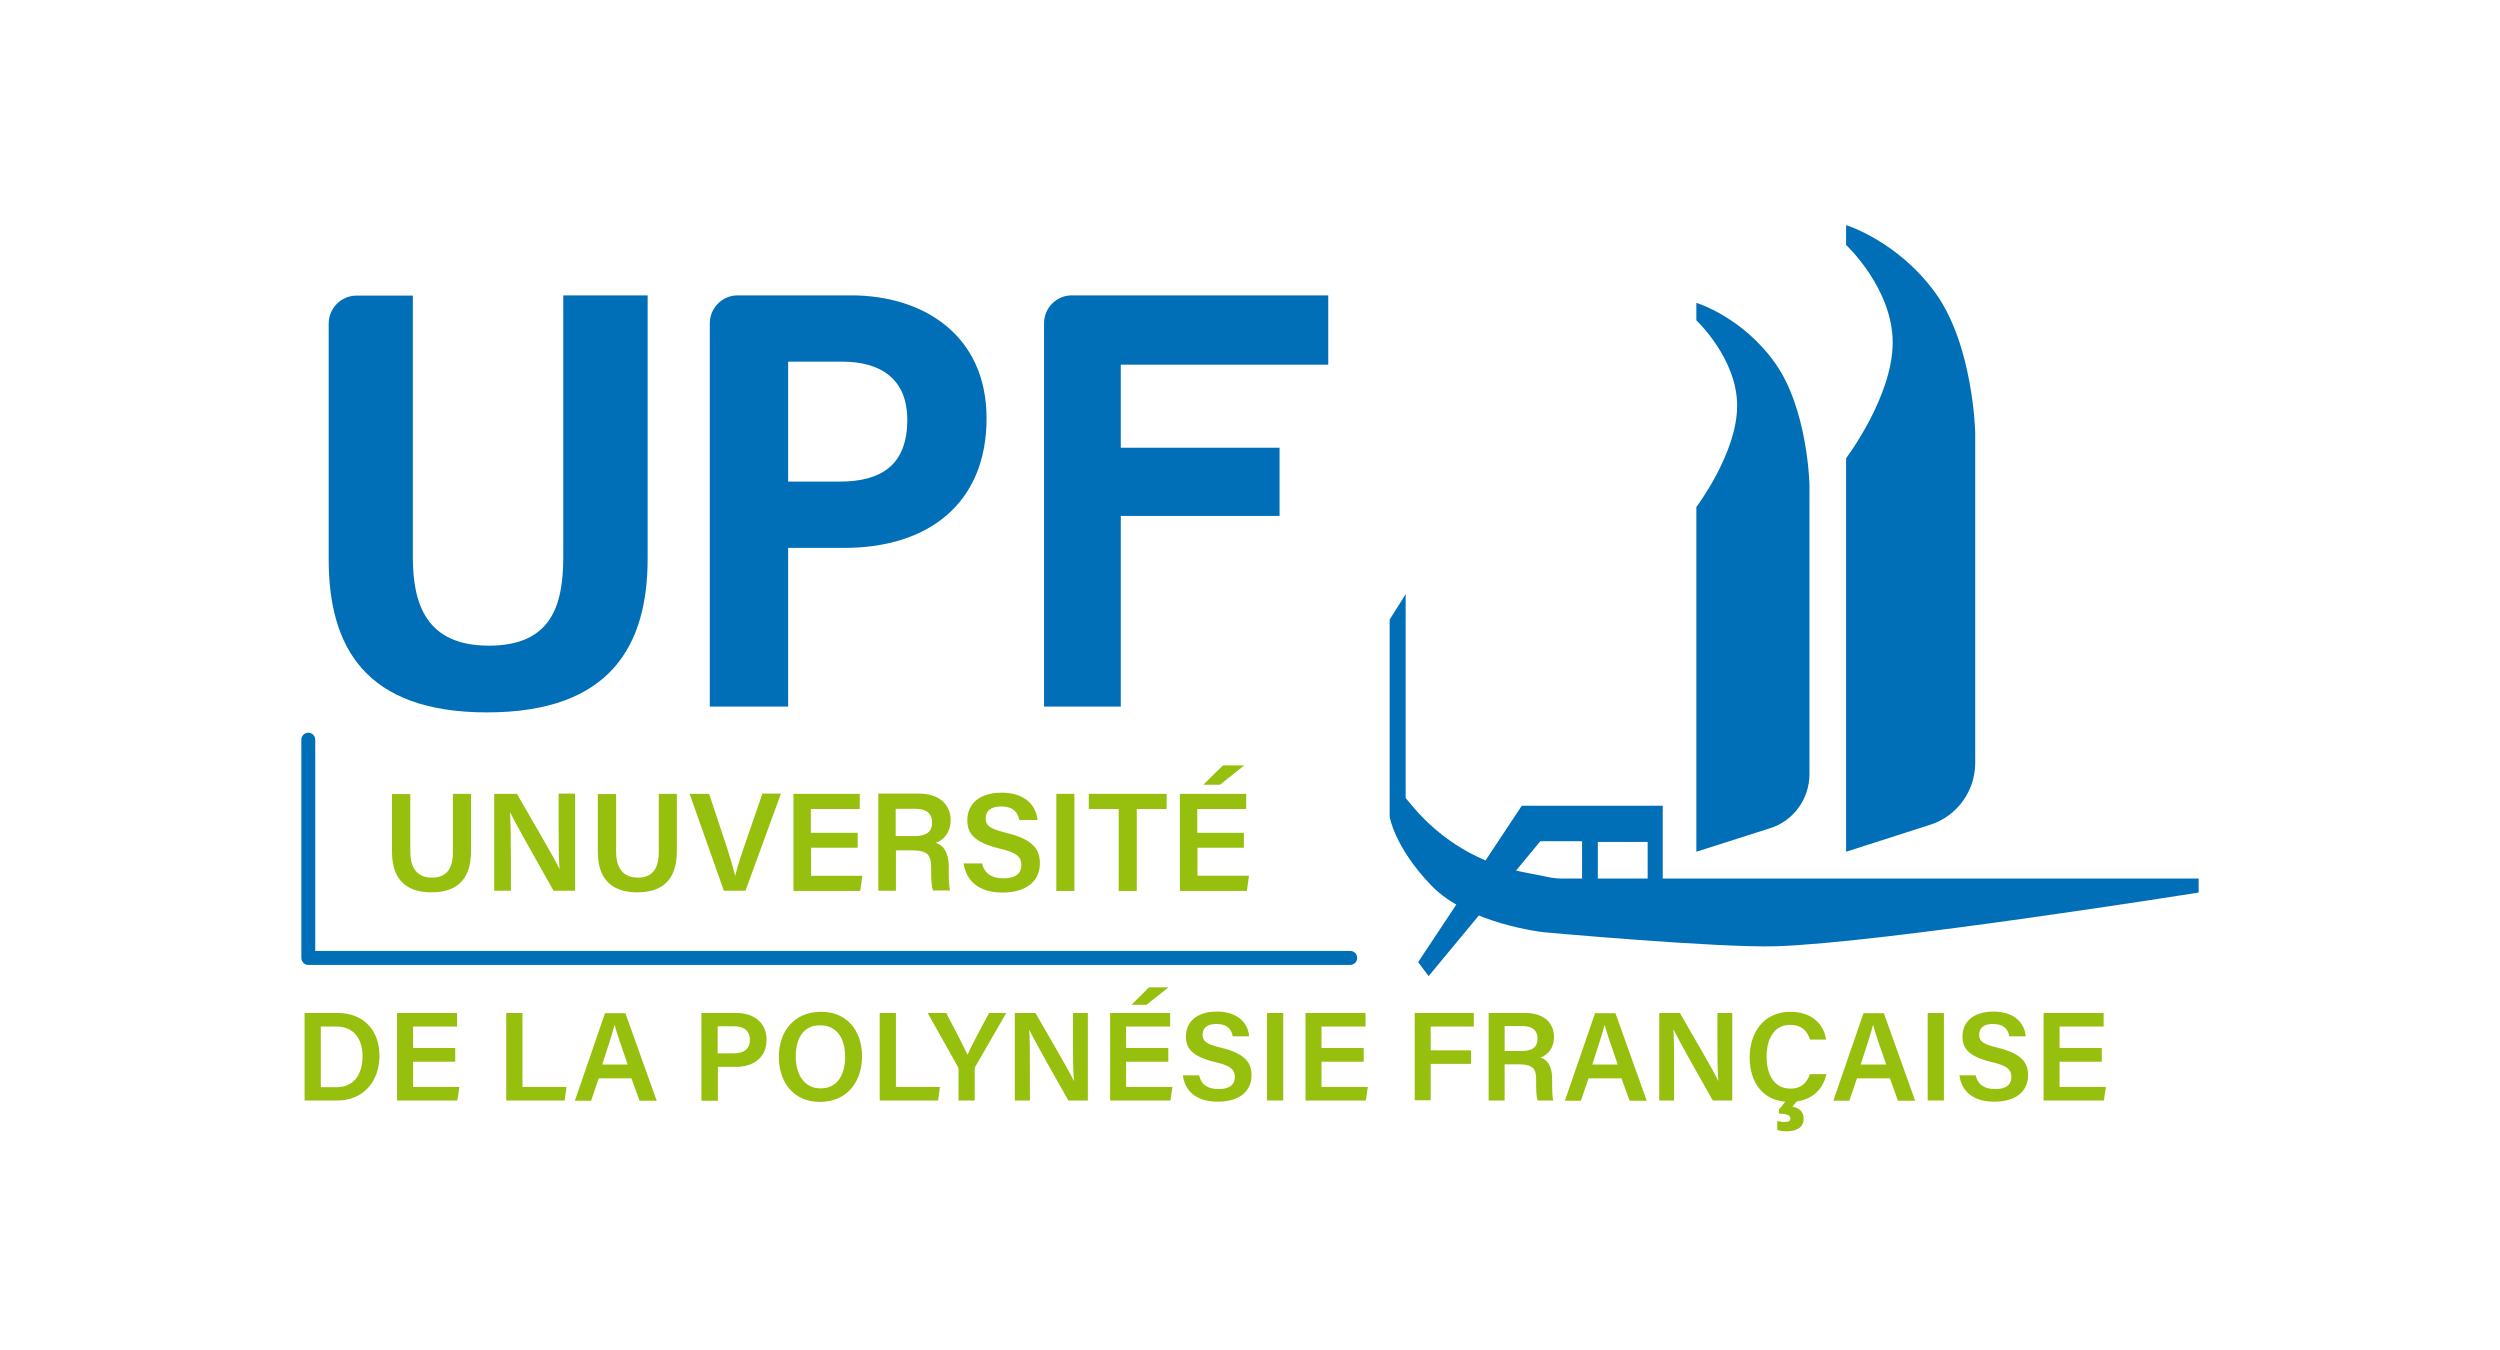 <svg width="224" height="121" viewBox="0 0 224 121" fill="none" xmlns="http://www.w3.org/2000/svg">
<path d="M36.99 26.465V49.884C36.99 54.045 38.132 57.851 43.802 57.851C49.431 57.851 50.469 54.213 50.469 49.884V26.465H58.029V50.052C58.029 57.767 54.769 63.831 43.636 63.831C32.711 63.831 29.45 57.956 29.45 50.114V28.995C29.45 27.615 30.572 26.486 31.943 26.486H36.99V26.465Z" fill="#006FB7"/>
<path d="M63.597 28.974C63.597 27.594 64.718 26.465 66.089 26.465H76.266C82.726 26.465 88.396 30.02 88.396 37.484C88.396 45.138 83.141 49.09 75.664 49.09H70.617V63.309H63.597V28.974ZM70.617 43.151H75.228C78.966 43.151 81.293 41.667 81.293 37.61C81.293 33.93 78.883 32.403 75.456 32.403H70.617V43.151Z" fill="#006FB7"/>
<path d="M96.039 26.465H119.011V32.675H100.422V40.119H114.649V46.225H100.422V63.309H93.547V28.974C93.547 27.573 94.668 26.465 96.039 26.465Z" fill="#006FB7"/>
<path d="M151.992 76.315V45.431C151.992 45.431 155.648 40.6 155.648 36.355C155.648 32.111 151.992 28.702 151.992 28.702V27.134C151.992 27.134 156.084 28.368 159.033 32.508C161.982 36.627 162.128 43.423 162.128 43.423V69.352C162.128 71.568 160.716 73.534 158.618 74.203L151.992 76.315Z" fill="#006FB7"/>
<path d="M165.41 76.315V41.06C165.41 41.06 169.585 35.54 169.585 30.689C169.585 25.838 165.41 21.948 165.41 21.948V20.171C165.41 20.171 170.063 21.593 173.448 26.298C176.813 31.002 176.979 38.76 176.979 38.76V68.348C176.979 70.878 175.359 73.116 172.97 73.889L165.41 76.315Z" fill="#006FB7"/>
<path d="M125.968 53.209L124.514 55.509V73.178C124.514 73.178 124.929 75.897 128.252 79.347C131.575 82.797 138.326 83.529 138.326 83.529C138.326 83.529 153.965 84.951 159.199 84.783C168.712 84.47 197 79.974 197 79.974V78.719H139.966C139.572 78.719 139.156 78.678 138.762 78.594L136.436 78.134C132.614 77.36 129.166 75.311 126.632 72.321L125.947 71.505V53.209H125.968Z" fill="#006FB7"/>
<path d="M127.068 86.205L136.352 72.196H148.981V81.396H147.63V75.437H143.165V81.02H141.753V75.374H138.014L128.003 87.46L127.068 86.205Z" fill="#006FB7"/>
<path d="M36.762 71.129V76.315C36.762 78.113 37.697 78.636 38.694 78.636C39.836 78.636 40.584 78.05 40.584 76.315V71.129H42.204V76.252C42.204 79.179 40.542 79.953 38.652 79.953C36.762 79.953 35.121 79.138 35.121 76.315V71.15H36.762V71.129Z" fill="#97BF0D"/>
<path d="M44.28 79.828V71.129H46.316C47.458 73.115 49.68 76.9 50.117 77.841H50.137C50.054 76.859 50.054 75.395 50.054 73.973V71.108H51.529V79.807H49.597C48.6 78.05 46.191 73.785 45.713 72.802H45.693C45.755 73.638 45.776 75.311 45.776 76.879V79.807H44.28V79.828Z" fill="#97BF0D"/>
<path d="M55.205 71.129V76.315C55.205 78.113 56.14 78.636 57.137 78.636C58.279 78.636 59.027 78.05 59.027 76.315V71.129H60.647V76.252C60.647 79.179 58.985 79.953 57.095 79.953C55.205 79.953 53.565 79.138 53.565 76.315V71.15H55.205V71.129Z" fill="#97BF0D"/>
<path d="M64.864 79.828L61.79 71.129H63.535L64.906 75.248C65.321 76.482 65.653 77.611 65.861 78.448H65.882C66.069 77.674 66.442 76.503 66.879 75.269L68.312 71.108H69.973L66.796 79.807H64.864V79.828Z" fill="#97BF0D"/>
<path d="M76.848 75.959H72.673V78.469H77.263L77.076 79.828H71.095V71.129H77.035V72.488H72.653V74.621H76.848V75.959Z" fill="#97BF0D"/>
<path d="M80.275 76.21V79.807H78.696V71.108H82.352C84.2 71.108 85.177 72.133 85.177 73.471C85.177 74.621 84.533 75.269 83.847 75.52C84.367 75.688 85.01 76.168 85.01 77.695V78.113C85.01 78.699 85.01 79.409 85.135 79.786H83.598C83.453 79.409 83.432 78.74 83.432 77.862V77.716C83.432 76.67 83.162 76.189 81.708 76.189H80.275V76.21ZM80.275 74.914H81.936C83.058 74.914 83.515 74.496 83.515 73.68C83.515 72.906 83.016 72.467 81.999 72.467H80.254V74.914H80.275Z" fill="#97BF0D"/>
<path d="M87.981 77.318C88.188 78.259 88.832 78.698 89.933 78.698C91.055 78.698 91.511 78.218 91.511 77.528C91.511 76.754 91.096 76.398 89.538 76.022C87.295 75.478 86.672 74.684 86.672 73.492C86.672 72.049 87.731 71.024 89.746 71.024C91.948 71.024 92.841 72.258 92.965 73.471H91.325C91.221 72.865 90.847 72.258 89.684 72.258C88.832 72.258 88.313 72.635 88.313 73.325C88.313 73.994 88.728 74.266 90.162 74.621C92.654 75.227 93.173 76.168 93.173 77.36C93.173 78.887 92.031 79.974 89.808 79.974C87.628 79.974 86.547 78.845 86.34 77.36H87.981V77.318Z" fill="#97BF0D"/>
<path d="M96.267 71.129V79.828H94.647V71.129H96.267Z" fill="#97BF0D"/>
<path d="M100.234 72.488H97.555V71.129H104.533V72.488H101.854V79.828H100.234V72.488Z" fill="#97BF0D"/>
<path d="M111.471 75.959H107.296V78.468H111.907L111.72 79.828H105.718V71.129H111.658V72.488H107.276V74.621H111.45V75.959H111.471ZM111.492 68.578L109.311 70.313H107.816L109.581 68.578H111.492Z" fill="#97BF0D"/>
<path d="M27.29 90.764H30.281C32.524 90.764 33.999 92.269 33.999 94.591C33.999 96.891 32.566 98.605 30.219 98.605H27.29V90.764ZM28.744 97.413H30.136C31.756 97.413 32.483 96.222 32.483 94.611C32.483 93.231 31.797 91.977 30.156 91.977H28.744V97.413Z" fill="#97BF0D"/>
<path d="M40.79 95.134H37.01V97.392H41.164L40.977 98.605H35.577V90.764H40.956V91.977H37.01V93.9H40.79V95.134Z" fill="#97BF0D"/>
<path d="M45.36 90.764H46.814V97.392H50.761L50.594 98.605H45.36V90.764Z" fill="#97BF0D"/>
<path d="M53.647 96.619L52.962 98.626H51.508L54.208 90.785H56.036L58.84 98.626H57.303L56.576 96.619H53.647ZM56.243 95.385C55.62 93.587 55.246 92.52 55.08 91.851H55.059C54.873 92.583 54.457 93.859 53.959 95.385H56.243Z" fill="#97BF0D"/>
<path d="M62.848 90.764H65.984C67.583 90.764 68.684 91.663 68.684 93.148C68.684 94.8 67.459 95.594 65.942 95.594H64.322V98.626H62.848V90.764ZM64.302 94.381H65.755C66.628 94.381 67.189 94.005 67.189 93.169C67.189 92.311 66.586 91.956 65.797 91.956H64.302V94.381Z" fill="#97BF0D"/>
<path d="M77.24 94.653C77.24 96.828 75.974 98.731 73.46 98.731C71.072 98.731 69.784 96.932 69.784 94.695C69.784 92.416 71.155 90.659 73.564 90.659C75.807 90.638 77.24 92.269 77.24 94.653ZM71.3 94.653C71.3 96.242 72.027 97.518 73.523 97.518C75.122 97.518 75.724 96.179 75.724 94.674C75.724 93.126 75.039 91.872 73.502 91.872C71.965 91.851 71.3 93.064 71.3 94.653Z" fill="#97BF0D"/>
<path d="M78.82 90.764H80.274V97.392H84.221L84.054 98.605H78.82V90.764Z" fill="#97BF0D"/>
<path d="M85.882 98.605V95.803C85.882 95.72 85.861 95.636 85.819 95.573L83.119 90.764H84.781C85.425 91.977 86.318 93.712 86.692 94.507C87.024 93.733 87.979 91.956 88.623 90.764H90.16L87.398 95.552C87.377 95.615 87.335 95.636 87.335 95.782V98.605H85.882Z" fill="#97BF0D"/>
<path d="M90.929 98.605V90.764H92.777C93.795 92.541 95.81 95.971 96.204 96.828H96.225C96.142 95.95 96.142 94.632 96.142 93.336V90.764H97.471V98.605H95.727C94.813 97.016 92.653 93.169 92.216 92.269C92.279 93.022 92.279 94.549 92.279 95.95V98.605H90.929Z" fill="#97BF0D"/>
<path d="M104.679 95.134H100.899V97.392H105.053L104.866 98.605H99.466V90.764H104.845V91.977H100.899V93.9H104.679V95.134ZM104.7 88.464L102.727 90.032H101.377L102.955 88.464H104.7Z" fill="#97BF0D"/>
<path d="M107.441 96.347C107.628 97.183 108.21 97.581 109.207 97.581C110.224 97.581 110.64 97.141 110.64 96.514C110.64 95.824 110.266 95.49 108.854 95.155C106.839 94.674 106.257 93.942 106.257 92.876C106.257 91.579 107.213 90.638 109.02 90.638C111.014 90.638 111.824 91.747 111.927 92.855H110.453C110.349 92.29 110.037 91.747 108.978 91.747C108.21 91.747 107.753 92.081 107.753 92.709C107.753 93.315 108.127 93.566 109.414 93.879C111.657 94.423 112.135 95.281 112.135 96.347C112.135 97.727 111.117 98.71 109.103 98.71C107.13 98.71 106.153 97.706 105.987 96.347H107.441Z" fill="#97BF0D"/>
<path d="M114.98 90.764V98.605H113.526V90.764H114.98Z" fill="#97BF0D"/>
<path d="M122.187 95.134H118.407V97.392H122.561L122.374 98.605H116.974V90.764H122.353V91.977H118.407V93.9H122.187V95.134Z" fill="#97BF0D"/>
<path d="M126.757 90.764H132.053V91.977H128.19V94.11H131.804V95.322H128.19V98.584H126.757V90.764Z" fill="#97BF0D"/>
<path d="M134.815 95.364V98.605H133.382V90.764H136.684C138.346 90.764 139.239 91.684 139.239 92.897C139.239 93.942 138.657 94.528 138.034 94.758C138.512 94.904 139.073 95.343 139.073 96.723V97.1C139.073 97.623 139.073 98.271 139.177 98.605H137.785C137.64 98.271 137.64 97.664 137.64 96.87V96.744C137.64 95.803 137.39 95.364 136.082 95.364H134.815ZM134.815 94.172H136.331C137.349 94.172 137.764 93.796 137.764 93.043C137.764 92.332 137.307 91.935 136.393 91.935H134.815V94.172Z" fill="#97BF0D"/>
<path d="M142.334 96.619L141.649 98.626H140.216L142.916 90.785H144.744L147.548 98.626H146.011L145.284 96.619H142.334ZM144.951 95.385C144.328 93.587 143.954 92.52 143.788 91.851H143.767C143.581 92.583 143.165 93.859 142.667 95.385H144.951Z" fill="#97BF0D"/>
<path d="M148.669 98.605V90.764H150.517C151.535 92.541 153.55 95.971 153.944 96.828H153.965C153.882 95.95 153.882 94.632 153.882 93.336V90.764H155.211V98.605H153.467C152.553 97.016 150.393 93.169 149.957 92.269H149.936C149.998 93.022 149.998 94.549 149.998 95.95V98.605H148.669Z" fill="#97BF0D"/>
<path d="M163.644 96.263C163.312 97.685 162.253 98.731 160.363 98.731C157.933 98.731 156.77 96.953 156.77 94.737C156.77 92.583 157.974 90.659 160.425 90.659C162.419 90.659 163.416 91.83 163.624 93.148H162.17C161.962 92.458 161.505 91.83 160.383 91.83C158.888 91.83 158.286 93.19 158.286 94.674C158.286 96.075 158.826 97.539 160.425 97.539C161.567 97.539 161.962 96.807 162.17 96.243H163.644V96.263ZM161.069 98.605L160.591 99.149C160.986 99.233 161.609 99.463 161.609 100.215C161.609 101.177 160.737 101.365 160.072 101.365C159.719 101.365 159.407 101.303 159.241 101.24V100.445C159.407 100.487 159.76 100.529 159.906 100.529C160.3 100.529 160.425 100.424 160.425 100.215C160.425 99.86 159.906 99.797 159.387 99.776V99.421L160.134 98.501L161.069 98.605Z" fill="#97BF0D"/>
<path d="M166.385 96.619L165.7 98.626H164.267L166.967 90.785H168.794L171.598 98.626H170.061L169.334 96.619H166.385ZM169.002 95.385C168.379 93.587 168.005 92.52 167.839 91.851H167.818C167.631 92.583 167.216 93.859 166.717 95.385H169.002Z" fill="#97BF0D"/>
<path d="M174.174 90.764V98.605H172.72V90.764H174.174Z" fill="#97BF0D"/>
<path d="M177.02 96.347C177.207 97.183 177.789 97.581 178.786 97.581C179.803 97.581 180.219 97.141 180.219 96.514C180.219 95.824 179.845 95.49 178.433 95.155C176.418 94.674 175.836 93.942 175.836 92.876C175.836 91.579 176.792 90.638 178.599 90.638C180.593 90.638 181.403 91.747 181.507 92.855H180.032C179.928 92.29 179.617 91.747 178.557 91.747C177.789 91.747 177.332 92.081 177.332 92.709C177.332 93.315 177.706 93.566 178.993 93.879C181.237 94.423 181.714 95.281 181.714 96.347C181.714 97.727 180.697 98.71 178.682 98.71C176.709 98.71 175.733 97.706 175.566 96.347H177.02Z" fill="#97BF0D"/>
<path d="M188.319 95.134H184.539V97.392H188.693L188.506 98.605H183.105V90.764H188.485V91.977H184.539V93.9H188.319V95.134Z" fill="#97BF0D"/>
<path fill-rule="evenodd" clip-rule="evenodd" d="M27.623 65.651C27.967 65.651 28.246 65.931 28.246 66.278V85.202H120.983C121.328 85.202 121.606 85.483 121.606 85.829C121.606 86.175 121.328 86.456 120.983 86.456H27.623C27.279 86.456 27 86.175 27 85.829V66.278C27 65.931 27.279 65.651 27.623 65.651Z" fill="#006FB7"/>
</svg>
